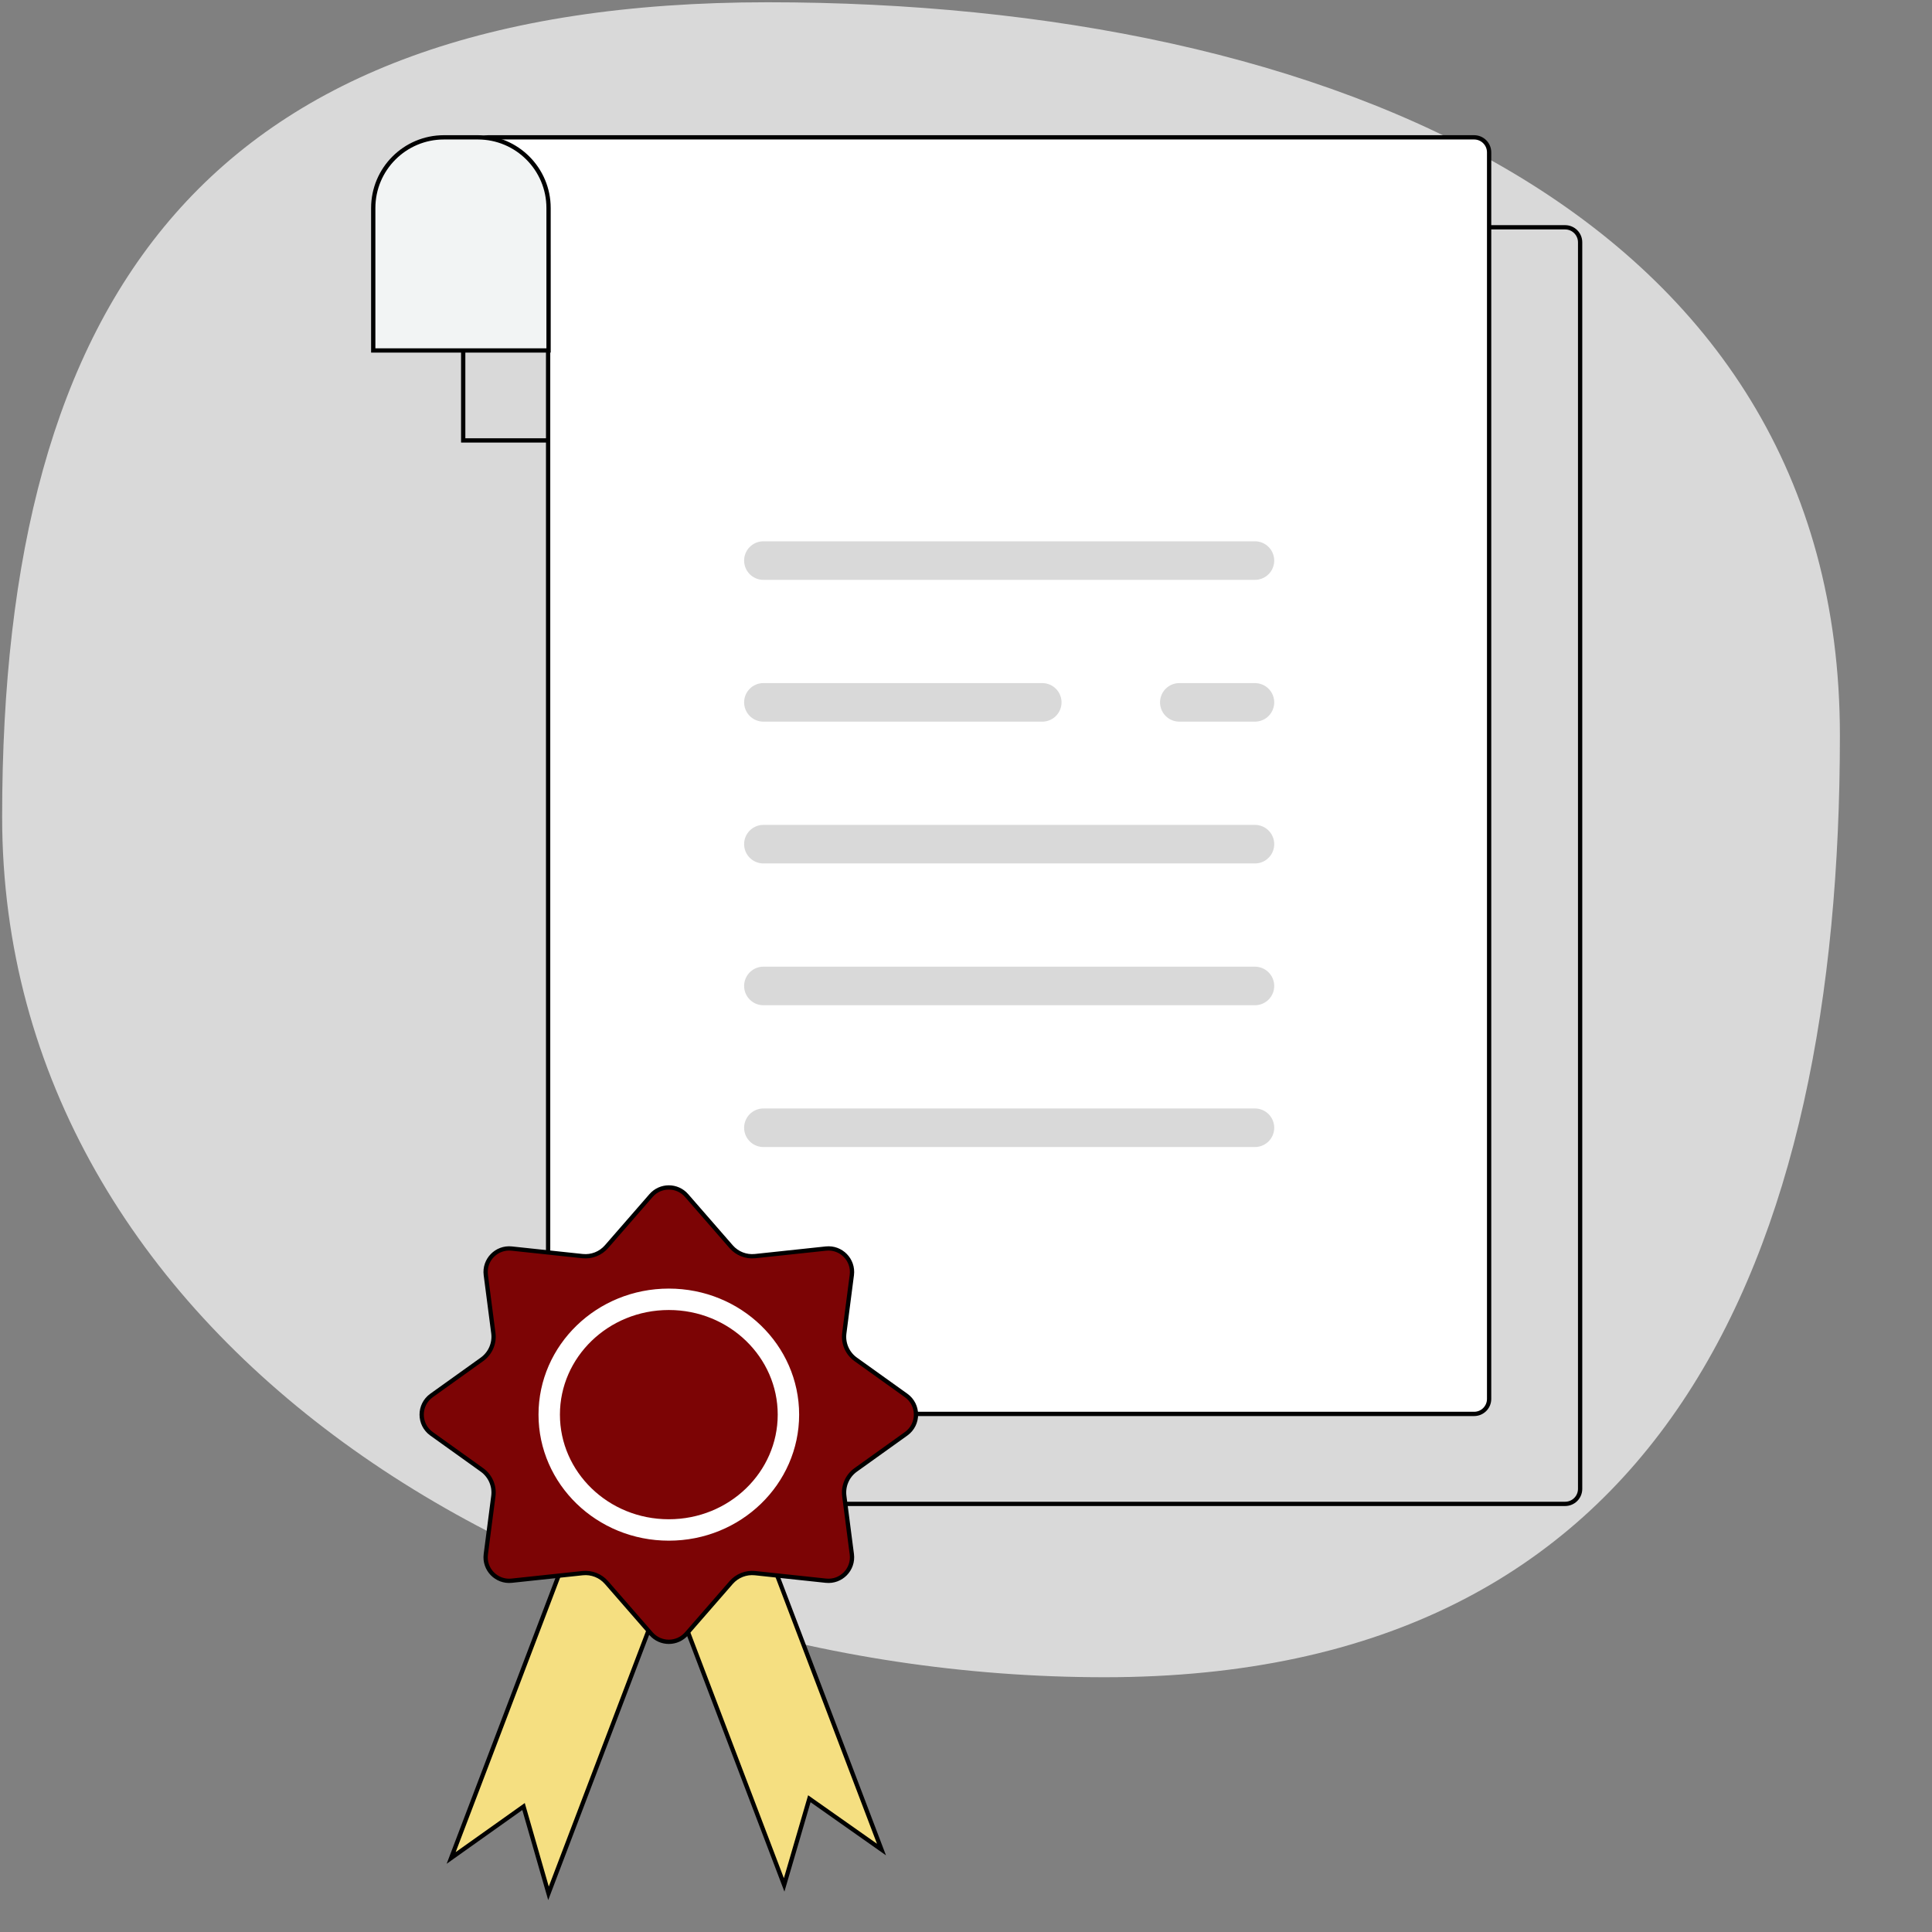 <svg width="451" height="451" viewBox="0 0 451 451" fill="none" xmlns="http://www.w3.org/2000/svg">
<rect x="0" y="0" width="451" height="451" fill="#808080" stroke="none"/>
<g clip-path="url(#clip0_13_366)">
<path d="M429.5 171.689C429.5 293.45 388.539 391.529 257.9 391.529C127.261 391.529 0.5 312.415 0.5 190.654C0.5 68.892 48.572 0.529 179.21 0.529C309.849 0.529 429.5 49.927 429.5 171.689Z" fill="#D9D9D9"/>
<path fill-rule="evenodd" clip-rule="evenodd" d="M134.374 53.663C132.356 54.201 131.414 56.742 132.864 58.481L148.536 77.287C148.542 77.295 148.548 77.302 148.554 77.31V69.561C148.554 61.339 142.354 54.566 134.374 53.663ZM148.695 103.313H148.554H108.628H107.628V102.313V69.561C107.628 60.172 115.239 52.56 124.628 52.56H132.554C133.146 52.56 133.73 52.591 134.306 52.65C134.58 52.592 134.868 52.56 135.168 52.56H365.359C367.568 52.56 369.359 54.351 369.359 56.56V347.561C369.359 349.77 367.568 351.561 365.359 351.561H152.695C150.485 351.561 148.695 349.77 148.695 347.561V103.313ZM148.554 79.439C148.405 78.888 148.138 78.372 147.767 77.928L132.095 59.121C130.604 57.331 131.011 54.905 132.512 53.56H124.628C115.792 53.56 108.628 60.724 108.628 69.561V102.313H148.554V79.439ZM138.313 53.56H365.359C367.016 53.56 368.359 54.904 368.359 56.56V347.561C368.359 349.217 367.016 350.561 365.359 350.561H152.695C151.038 350.561 149.695 349.217 149.695 347.561V80.489C149.695 80.09 149.647 79.695 149.554 79.313V69.561C149.554 62.193 144.867 55.92 138.313 53.56Z" fill="black"/>
<path d="M111.236 37.801C109.336 35.522 110.957 32.06 113.925 32.06H344.115C346.048 32.06 347.615 33.628 347.615 35.56V326.561C347.615 328.494 346.048 330.061 344.115 330.061H131.451C129.518 330.061 127.951 328.494 127.951 326.561V59.489C127.951 58.436 127.582 57.416 126.908 56.608L111.236 37.801Z" fill="white" stroke="black"/>
<path d="M178.204 130.859H292.949" stroke="#D9D9D9" stroke-width="9" stroke-linecap="round"/>
<path d="M87.128 48.56C87.128 39.448 94.516 32.06 103.628 32.06H111.554C120.667 32.06 128.054 39.448 128.054 48.56V81.813H87.128V48.56Z" fill="#F2F4F4" stroke="black"/>
<path d="M178.204 163.959H243.3" stroke="#D9D9D9" stroke-width="9" stroke-linecap="round"/>
<path d="M275.296 163.959H292.949" stroke="#D9D9D9" stroke-width="9" stroke-linecap="round"/>
<path d="M178.204 197.059H292.949" stroke="#D9D9D9" stroke-width="9" stroke-linecap="round"/>
<path d="M178.204 230.158H292.949" stroke="#D9D9D9" stroke-width="9" stroke-linecap="round"/>
<path d="M178.204 263.258H292.949" stroke="#D9D9D9" stroke-width="9" stroke-linecap="round"/>
<mask id="path-11-inside-1_13_366" fill="white">
<rect x="173.791" y="72.383" width="119.159" height="33.1" rx="4"/>
</mask>
<rect x="173.791" y="72.383" width="119.159" height="33.1" rx="4" fill="white" stroke="#6F3F1C" stroke-width="10" mask="url(#path-11-inside-1_13_366)"/>
<path d="M188.735 420.555L183.05 440.005L155.447 367.485L178.207 359.333L205.771 431.75L189.507 420.297L188.93 419.89L188.735 420.555Z" fill="#F5DF81" stroke="black"/>
<path d="M122.407 422.384L128.038 441.974L155.899 368.776L133.138 360.623L105.317 433.717L121.633 422.125L122.214 421.712L122.407 422.384Z" fill="#F5DF81" stroke="black"/>
<path d="M151.981 279.083C154.173 276.566 158.083 276.566 160.275 279.083L170.68 291.028C172.074 292.628 174.16 293.447 176.27 293.223L192.812 291.461C196.348 291.084 199.306 294.11 198.849 297.636L197.091 311.207C196.783 313.581 197.806 315.933 199.753 317.327L211.524 325.755C214.588 327.949 214.588 332.505 211.524 334.699L199.753 343.128C197.806 344.522 196.783 346.873 197.091 349.248L198.849 362.818C199.306 366.344 196.348 369.37 192.812 368.994L176.27 367.232C174.16 367.007 172.074 367.826 170.68 369.426L160.275 381.371C158.083 383.888 154.173 383.888 151.981 381.371L141.576 369.426C140.183 367.826 138.096 367.007 135.986 367.232L119.444 368.994C115.909 369.37 112.95 366.344 113.407 362.818L115.166 349.248C115.473 346.873 114.451 344.522 112.504 343.128L100.732 334.699C97.668 332.505 97.668 327.949 100.732 325.755L112.504 317.327C114.451 315.933 115.473 313.581 115.166 311.207L113.407 297.636C112.95 294.11 115.909 291.084 119.444 291.461L135.986 293.223C138.096 293.447 140.183 292.628 141.576 291.028L151.981 279.083Z" fill="#7C0405" stroke="black"/>
<path d="M184.048 330.227C184.048 345.019 171.627 357.15 156.128 357.15C140.629 357.15 128.208 345.019 128.208 330.227C128.208 315.436 140.629 303.304 156.128 303.304C171.627 303.304 184.048 315.436 184.048 330.227Z" fill="#7C0405" stroke="white" stroke-width="5"/>
</g>
<defs>
<clipPath id="clip0_13_366">
<rect width="450" height="450" fill="white" transform="translate(0.5 0.529)"/>
</clipPath>
</defs>
</svg>

